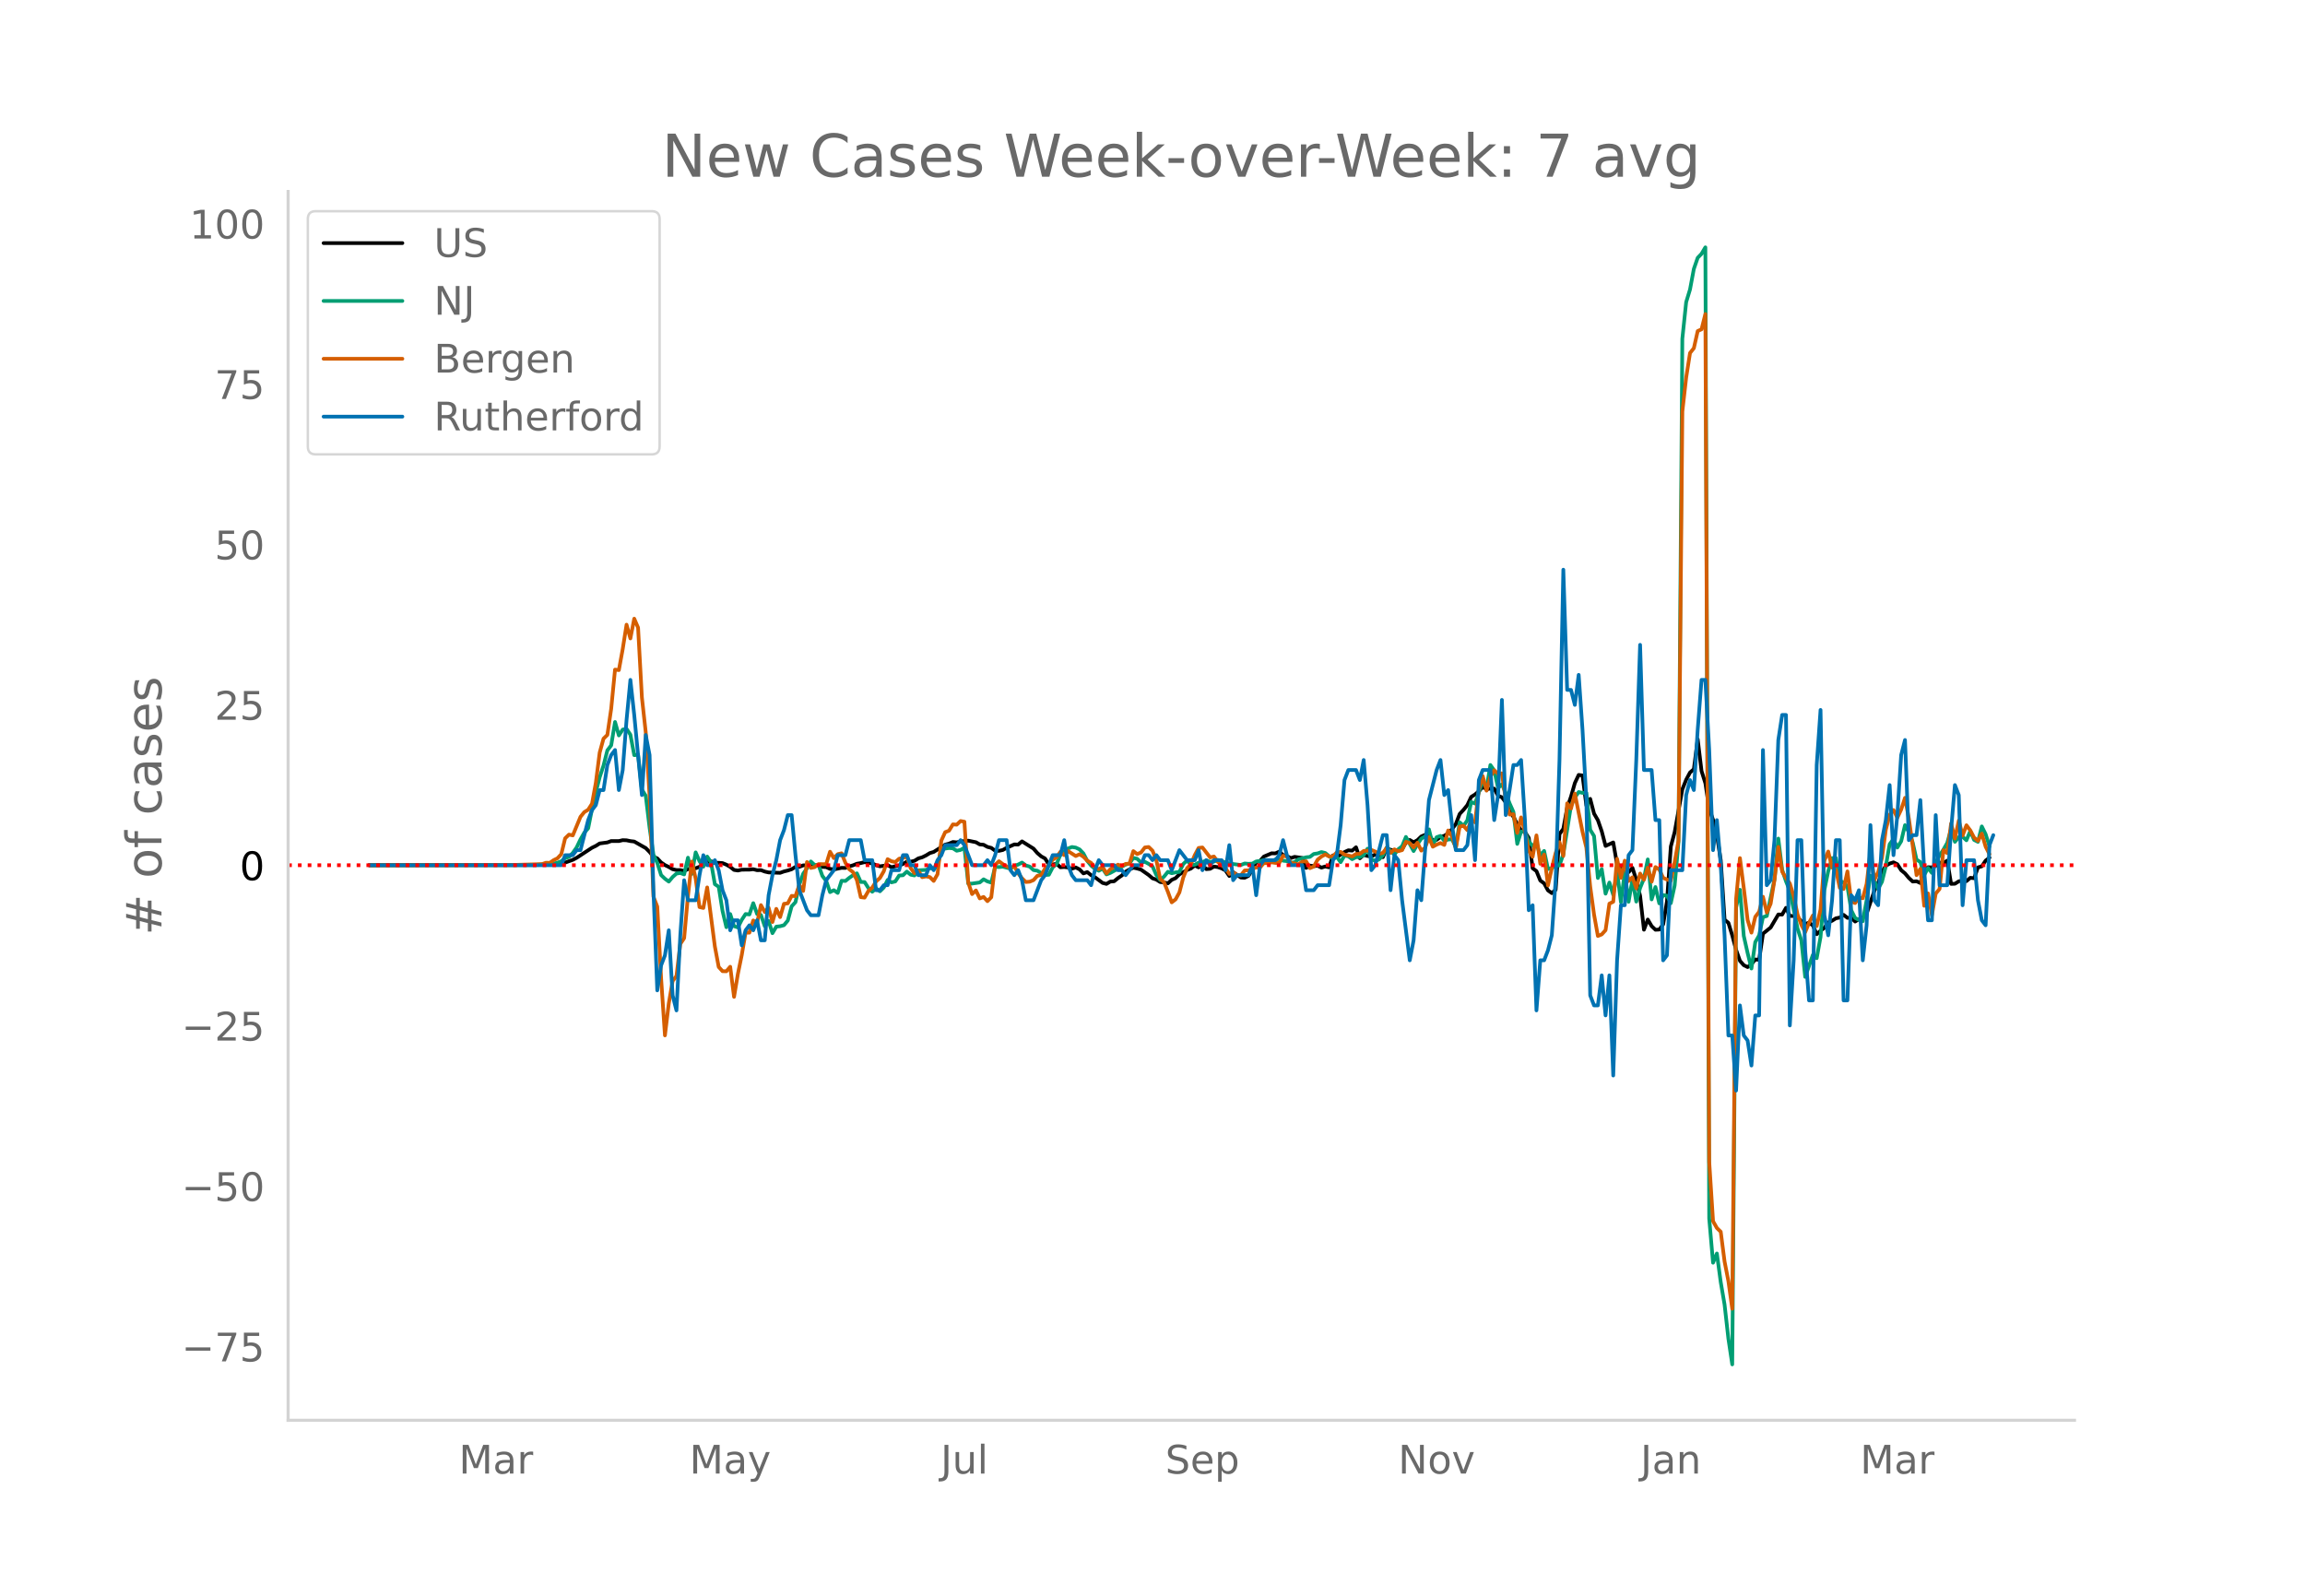 <svg height="864" viewBox="0 0 936 648" width="1248" xmlns="http://www.w3.org/2000/svg" xmlns:xlink="http://www.w3.org/1999/xlink"><defs><style>*{stroke-linecap:butt;stroke-linejoin:round}</style></defs><g id="figure_1"><path d="M0 648h936V0H0z" style="fill:#fff" id="patch_1"/><g id="axes_1"><path d="M117 576.72h725.4V77.76H117z" style="fill:none" id="patch_2"/><path clip-path="url(#p0d19b41bd9)" d="m149.973 351.329 67.036-.114 7.795-.24 1.56-.1 1.558-.226 1.56-.374 3.117-1.12 1.56-.823 6.235-4.087 1.56-.754 1.558-.987 3.118-.414 1.56-.571 3.117.015 1.56-.372 1.558.059 1.56.326 1.558.18 3.118 1.775 1.56.878 1.558 1.569 1.56 1.974 1.558.632 1.56 1.655 1.558 1.075 1.56.757 1.558.915 1.56.354 1.558-.007 1.56.379 1.558-.769 1.56-.28 1.558-.066 1.56-.595 1.558-.816 1.56-1.059 1.558-.364 1.56.66 1.558-.035 1.56.122 1.558.633 1.56.908 1.558 1.24 1.56.227 1.558-.336 3.118-.017 1.56-.174 1.558.402 1.56-.037 1.558.593 1.56.352 4.676.161 1.56-.557 1.558-.385 1.56-.513 1.558-.97 1.56-.009 1.558-.6 1.56-.032 3.117.137 1.559-.263 1.559.786 1.559.086 1.559.71 1.559.225 3.118-.647 1.559.047 1.559-.627 1.559-.45 1.559-.632 1.559-.264 1.559-.387 3.118.525 1.559.736 1.559.44 3.118-.465 1.559.837 1.559-.42 1.559-.287 1.559-.635 1.559-.915 1.559.007 1.559-.371 1.559-.97 1.559-.44 1.559-.764 1.559-.957 1.559-.464 4.677-2.964 1.559-.407 1.559-.667 1.559.15 1.559-.358 3.118-.331 3.118.638 1.559.893 1.559.137 1.559.866 1.559.398 1.559 1.14 1.559.063 1.559-.341 1.559-.883 3.118-1.39 1.559.068 1.559-1.3 4.677 2.94 1.559 1.807 1.559 1.343 1.559.85 1.559 2.435 1.559.011 1.559-.294 1.559 1.42 1.559-.11 1.559.208 1.559.494 1.559-.524 1.559.798 1.559 1.619 1.559-.526 1.559 1.247 1.559.84 3.118 2.322 1.559.396 1.559-.948 1.559-.126 1.559-1.29 1.559-1.064 1.559-1.544 1.559-.905 1.559-.71 1.559.33 1.559.458 3.118 2.185 1.559 1.34 1.559.52 1.559.994 1.559.139 1.559.392 1.559-1.42 1.559-.69 1.559-1.539 3.117-1.769 1.56-.6 1.558-1.237 1.56.771 1.558-1.011 1.56 1.722 1.558-.137 1.56-.908 1.558.22 1.56.514 1.558.84 1.56 2.264 1.558-1.56 3.118 2.176 1.56.09 1.558-.768 1.56-2.613 1.558-2.879 1.56-.572 1.558-1.768 3.118-1.328 1.56.038 1.558-.72 1.56 1.373 1.558.414 1.56.835 1.558-.497 3.118.442 1.56 4.043 1.558-.922 1.56.201 1.558-.15 1.56.76 1.558-.476 1.56.36 1.558-4.836 1.56.81 1.558-1.186 1.56-.992 1.558-.724 1.56.138 1.558-1.356 1.56 4.474 1.558-1.403 1.56.468 1.558.113 1.56-.694 1.558.312 1.56.751 1.558-3.608 1.56.604 1.558.278 1.56-.091 1.558-.378 1.56-2.802 1.558-.99 1.56.933 1.558-.861 1.56-1.504 1.558-.653 1.56.03 1.558 2.29 1.56-.3 1.558-1.156 1.56-.48 1.558-.97 1.56-1.718 1.558-2.085 1.56-4.093 1.558-1.672 1.56-1.933 1.558-3.324 1.56-.976 1.558-1.32 1.559-1.782 1.559.978 1.559-.29 1.559.036 1.559 2.885 1.559.614 1.559 2.09 1.559 3.549 1.559 2.29 1.559 2.962 1.559 2.602 1.559.638 1.559 2.383 1.559 12.304 1.559 1.178 1.559 3.823 1.559 1.147 1.559 2.843 1.559 1.124 1.559-1.378 1.559-22.625 1.559-2.098 1.559-8.543 1.559-4.559 1.559-5.483 1.559-3.319 1.559.229 1.559 12.181 1.559-2.685 1.559 5.985 1.559 2.678 1.559 4.494 1.559 5.958 3.118-1.421 1.559 8.905 3.118 3.59 1.559-.414 1.559-1.77 1.559 4.828 1.559 6.587 1.559 13.712 1.559-4.133 1.559 2.674 1.559 1.478 1.559-.084 1.559-2.097 1.559-9.341 1.559-22.29 1.559-5.85 3.118-17.372 1.559-3.913 1.559-2.92 1.559-1.336 1.559-12.149 1.559 12.909 1.559 4.937 1.559 10.415 1.559 4.451 1.559 6.083 1.559 10.316 1.559 24.173 1.559 1.266 1.559 5.115 1.559 5.838 1.559 4.461 1.559 1.776 1.559.769 1.559-1.199 1.559-1.899 1.559.148 1.559-10.607 3.118-2.514 3.118-5.292 1.559.037 1.559-2.73 1.559 3.288 1.559.033 1.559.478 1.559 1.648 1.559 1.135 1.559-.584 1.559 1.155 1.559 3.536 1.559-1.392 1.559-1.187 1.559-2.183 1.559-.69 1.559-.98 1.559-.308 1.558-1.09 1.56 1.208 1.558-.045 1.56 1.545 1.558-.964 1.56-.588 1.558-1.681 3.118-9.19 1.56-3.253 1.558-4.504 1.56-2.469 1.558-.907 1.56-.496 1.558.78 1.56 2.428 1.558 1.29 1.56 1.856 1.558 1.449 1.56-.108 1.558.716 1.56-5.062 1.558-1.37 1.56.09 1.558-.654 1.56-1.244 1.558.089 1.56-.94 1.558 9.438 1.56-.057 1.558-.981 1.56-.322 1.558.23 1.56-1.337 1.558.169 1.56-4.411 1.558-.429 1.56-2.32 1.558-1.194h0" style="fill:none;stroke:#000;stroke-linecap:round;stroke-width:1.5" id="line2d_1"/><path clip-path="url(#p0d19b41bd9)" d="m149.973 351.328 68.595-.105 4.677-.255 3.118-.637 1.56-.604 1.558-1.244 1.56-.507 1.558-1.635 1.56-2.238 1.558-3.264 1.56-2.728 1.558-1.748 1.56-7.811 1.558-6.907 1.56-6.05 1.558-4.732 1.56-6.152 1.558-2.054 1.56-9.487 1.558 5.469 1.56-2.38 1.558-.298 1.56 2.367 1.558 8.319 1.56-.155 1.558 14.123 1.56 2.54 1.558 12.99 1.56 10.88 1.558 3.356 1.56 4.97 1.558 1.475 1.56 1.161 1.558-1.852 1.56-1.396 1.558-.234 1.56.57 1.558-6.798 1.56 6.592 1.558-8.746 1.56 3.604 1.558 2.23 1.56-4.124 1.558 2.297 1.56 8.909 1.558 1.064 1.56 9.815 1.558 6.592 1.56-5.339 1.558 4.92 1.56.511 1.558-3.06 1.56-2.384 1.558.172 1.56-4.58 1.558 4.4 1.56.402 1.558 4.577 1.56-2.15 1.558 4.953 1.56-2.644 1.558-.176 1.56-.423 1.558-1.882 1.56-5.775 1.558-1.693 1.56-7.132 1.558-4.396 1.56-2.222 1.558-2.782 1.56 1.475 1.558-.03 1.559 4.439 1.559 2.003 1.559 4.572 1.559-.776 1.559 1.107 1.559-4.937 1.559.076 1.559-1.266 1.559-1.077 1.559-.758 1.559 3.516 1.559.02 1.559 2.456 1.559 1.48 1.559-1.362 1.559 1.186 1.559-1.543 1.559-3.071 1.559.984 1.559-.381 1.559-2.393 1.559-.121 1.559-1.476 1.559 1.258 1.559.31 1.559-2.091 3.118-.168 1.559-.679 1.559.117 1.559-.645 1.559-7.627 1.559.176 1.559-.226 1.559.13 1.559.98 1.559-.335 1.559-.93 1.559 14.592 1.559.004 3.118-.461 1.559-1.266 1.559.855 1.559.47 1.559-6.408 1.559.109 1.559-.16 3.118.814 1.559-1.065 1.559-.616 1.559-.8 1.559 1.173 1.559.453 1.559 1.425 1.559.247 1.559.947 1.559.809 1.559-.113 1.559-3 1.559-1.334 1.559-3.796 3.118-2.527 1.559-.612 1.559.239 1.559.737 1.559 1.651 1.559 3.018 1.559 1.902 1.559 1.329 1.559.762 1.559-.871 1.559 2.355 1.559-.6 6.236-3.377 1.559-.47 1.559-2.262 1.559.373 1.559 1.483 1.559-.251 1.559.842 1.559 1.023 1.559 3.511 1.559 2.054 1.559-1.43 1.559-1.952 1.559.59 1.559-.351 1.559-.197 1.558-3.198 1.56-1.458 1.558 1.806 1.56-.033 1.558-.885 1.56-.238 1.558-.65 1.56.57 1.558-.096 1.56-.654 4.676 1.446 4.677.595 1.56-.62 1.558.142 1.56-.08 1.558-.888 1.56-.168 1.558-.415 1.56.05 1.558.47 1.56-.712 1.558-.235 1.56.708 1.558.18 1.56.629 1.558-.201 1.56-1.161 3.117-.83 1.56-.167 1.558-1.182 1.56-.23 1.558-.55 1.56.386 1.558 1.328 1.56.901 1.558-.599 1.56 2.091 1.558-2.657 1.56.281 1.558 1.173 1.56-.825 1.558-.025 1.56-.78 1.558-2.636 1.56 4.237 1.558.754 1.56-.64 1.558-1.673 1.56-3.206 3.117 2.925 1.56-2.17 1.558-1.216 1.56-3.792 3.117 5.737 1.56-2.762 1.558-2.3 1.56-.826 1.558-2.917 1.56 6.374 1.558-3.185 1.56-.536 1.558 2.02 1.56-.558 1.558-.1 1.56 3.126 1.558-9.995 1.56 1.442 1.558-2.255 1.56-7.442 1.558.632 3.118-9.09 1.559 2.884 1.559-9.45 1.559 2.217 1.559 7.14 1.559-1.537 1.559 3.52 1.559 4.22 1.559 3.5 1.559 12.97 1.559-5.034h1.559l1.559 4.124 1.559 1.672 1.559-1.006 1.559 4.958 1.559-1.848 1.559 7.346 1.559-.343 1.559-1.002 1.559-.122 1.559-4.605 3.118-19.734 1.559-3.202 1.559-2.259 1.559.352 1.559-.029 1.559 15.007 1.559 2.54 1.559 17.043 1.559-3.612 1.559 9.974 1.559-4.518 1.559 4.995 1.559-9.466 1.559 12.425 1.559-12.14 1.559 11.993 1.559-8.997 1.559 8.926L666 360.61l1.559-3.847 1.559-7.782 1.559 16.243 1.559-5.028 1.559 6.633 1.559-3.356 1.559.239 1.559 3.03 1.559-7.142 1.559-17.621 1.559-204.401 1.559-14.89 1.559-5.133 1.559-8.344 1.559-4.522 1.559-1.626 1.559-2.623 1.559 394.356 1.559 17.957 1.559-3.738 1.559 11.608 1.559 9.12 1.559 13.879 1.559 10.418 1.559-185.526 1.559-7.204 1.559 18.712 1.559 6.944 1.559 6.323 1.559-10.732 1.559-2.707 1.559-7.434 1.559-.453 3.118-14.885 1.559-16.558 1.559 12.669 1.559 4.693 1.559 3.847 3.118 15.275 1.559 4.84 1.559 14.852 3.118-8.96 1.559 1.367 1.559-8.604 1.559-19.1 1.559-7.645 1.559-5.288 1.559-.046 1.559 9.253 1.558.679 1.56 1.554 1.558 9.723 1.56 3.13 1.558.796 1.56.529 1.558-8.495 1.56-9.953 1.558 2.225 1.56 3.06 1.558-2.846 1.56-6.324 1.558-8.951 1.56-2.079 1.558 3.441 1.56-2.54 1.558-6.554 1.56 2.854 1.558 4.166 1.56 6.998 1.558.96 1.56 5.334 1.558-2.958 1.56 2.05 1.558-4.204 1.56-2.888 1.558-2.338 1.56-2.766 1.558-5.657 1.56 5.221 1.558-1.898 1.56-.155 1.558 1.433 1.56-3.759 1.558 3.612 1.56.78 1.558-6.265 1.56 3.155 1.558 4.97h0" style="fill:none;stroke:#009e73;stroke-linecap:round;stroke-width:1.5" id="line2d_2"/><path clip-path="url(#p0d19b41bd9)" d="m149.973 351.328 57.683-.08 12.471-.36 1.56-.558 1.558.04 1.56-1.078 1.558-.759 1.56-1.677 1.558-6.428 1.56-1.518 1.558.32 3.118-7.547 1.56-1.916 1.558-.959 1.56-2.435 1.558-8.505 1.56-12.258 1.558-5.67 1.56-1.518 1.558-10.62 1.56-15.892 1.558.2 1.56-8.545 1.558-9.903 1.56 5.59 1.558-8.025 1.56 3.633 1.558 28.39 1.56 14.134 1.558 25.954 1.56 40.767 1.558 4.033 1.56 29.108 1.558 23.199 1.56-12.977 1.558-9.104 1.56-2.036 1.558-13.017 1.56-2.356 1.558-17.21 1.56-13.894 1.558 6.907 1.56 11.58 1.558.36 1.56-8.346 3.117 23.957 1.56 8.345 1.558 1.717 1.56.04 1.558-1.837 1.56 12.219 1.558-9.304 1.56-7.626 1.558-9.144h1.56l1.558-4.951 1.56 1.038 1.558-7.267 1.56 2.795 1.558-1.757 1.56 5.83 1.558-5.35 1.56 3.353 1.558-5.39 1.56-.2 1.558-3.034 1.56.12 1.558-4.592 1.56 2.475 1.558-11.739 1.56 2.396 1.558-.32 1.559-1.237 3.118.04 1.559-5.071 1.559 2.595 1.559-1.597 1.559-.36 1.559 3.834 1.559 2.635 1.559 1.198 1.559 3.234 1.559 6.908 1.559.2 1.559-2.716 1.559-1.357 1.559-2.516 1.559-1.397 1.559-2.715 1.559-4.912 1.559.839 1.559.32 1.559-1.358 1.559-.32 1.559-.559 1.559 4.712 1.559 2.036 1.559-.998 1.559 2.635 1.559-.319 1.559.28 1.559 1.557 1.559-2.715 1.559-13.696 1.559-3.394 1.559-.599 1.559-2.555 1.559.12 1.559-1.478 1.559.28 1.559 24.676 1.559 4.711 1.559-1.477 1.559 3.234 1.559-.599 1.559 1.717 1.559-1.597 1.559-13.137 1.559-1.477 1.559 1.158 1.559.918 1.559.759 1.559-.879 1.559 2.955 1.559 1.997 1.559 1.517 1.559-.12 1.559-.639 1.559-1.757 1.559-.28 1.559-2.634 1.559-1.518 1.559-2.116 1.559-.958 1.559-2.236 1.559 1.357 1.559-1.637 3.118 1.997 1.559-.719 1.559.998 1.559 1.597 1.559.919 1.559 1.876 1.559.64 1.559-.88 1.559 2.636 1.559-1.717 3.118-1.837 1.559.56 1.559-.879 1.559-.08 1.559-5.11 1.559 1.197 1.559-.639 1.559-2.036 1.559-.2 1.559 1.518 1.559 3.913 1.559 7.586 1.559 1.318 1.559 3.873 1.559 4.272 1.559-1.198 1.559-2.835 1.558-6.029 1.56-3.833 1.558-1.597 1.56-3.674 1.558-2.914 1.56-.2 3.117 4.033 1.56-.36 1.558 2.196 3.118 2.516 1.56 2.356 1.558-.64 1.56 1.039 1.558.2 1.56-1.997 1.558-.08 3.118-1.158 1.56.04 1.558-1.836 1.56.08 1.558-.36 1.56.24 1.558.04 1.56-2.955 1.558.32 1.56 2.555 1.558.24 1.56.399 1.558-1.118 1.56-.16 1.558 2.795 1.56-.639 1.558-2.795 1.56-1.278 1.558-.838 1.56.838 1.558-.12 1.56-1.557 1.558-.2 1.56 1.079 3.117.758 1.56-.998 1.558-.04 1.56-1.198 1.558-.12 1.56-.279 1.558.639 1.56.918 1.558-.359 1.56-2.036 1.558 2.036 1.56-1.437 1.558.758 1.56-.439 1.558-3.394 1.56.52 1.558 1.796 1.56-1.957 1.558 3.235 1.56-1.158 1.558-4.313 1.56 3.873 1.558-.838 1.56-.639 1.558.759 1.56-5.87 1.558 2.516 1.56 4.671 1.558-8.744 1.56-.36 1.558 1.797 1.56-3.913 1.558.72 1.56-13.377 1.558-5.39 1.559 5.91 1.559-5.67 1.559-2.596 1.559 1.437 1.559-.2 1.559 10.741 1.559 5.99 1.559-.12 1.559 7.586 1.559-6.308 1.559 5.79 1.559 7.825 1.559 2.396 1.559-8.704 1.559 11.54 1.559-3.754 1.559 12.537 1.559-6.987 1.559-6.19 1.559-4.391 1.559 5.59 1.559-21.362 1.559 2.116 1.559-6.07 3.118 15.533 1.559 6.389 1.559 15.812 1.559 11.38 1.559 8.704 1.559-.64 1.559-1.716 1.559-10.78 1.559-.76 1.559-17.448 1.559 7.746 1.559-6.988 1.559 8.266 1.559-1.518 1.559 4.472 1.559-5.989 1.559 2.516 1.559-4.912 1.559 5.71 1.559-5.95 1.559.999 1.559 3.394 1.559.679 1.559.479 1.559-7.587 1.559-8.704 1.559-174.25 1.559-13.815 1.559-9.942 1.559-1.956 1.559-6.948 1.559-.719 1.559-6.189 1.559 344.266 1.559 24.117 1.559 2.755 1.559 1.518 1.559 12.098 1.559 7.986 1.559 11.18 1.559-166.344 1.559-16.65 1.559 12.099 1.559 13.016 1.559 5.151 1.559-6.428 1.559-2.037 1.559-6.109 1.559 6.389 1.559-3.554 1.559-9.663 1.559-13.416 1.559 10.062 1.559 2.596 1.559 2.196 1.559 5.15 1.559 7.387 1.559 4.273 1.559 2.955 1.559-3.794 1.559-2.994 1.559 4.312 1.559-6.748 1.559-19.885 1.559-3.633 1.559 6.508 1.559.839 1.559 7.347 1.558.519 1.56-7.147 1.558 12.178 1.56.679 1.558-2.157 1.56.2 1.558-5.79 1.56-13.096 1.558 11.46 1.56-3.195 1.558-5.75 1.56-11.5 1.558-6.028 1.56-1.917 1.558 3.114 1.56-3.314 1.558-4.751 1.56 8.465 1.558 10.98 1.56 11.939 1.558-2.556 1.56 15.014 1.558-5.031 1.56 8.784 1.558-8.744 1.56-1.837 1.558-15.812 1.56 1.278 1.558-12.059 1.56 6.11 1.558-7.308 1.56 6.07 1.558-4.153 1.56 2.076 1.558 2.955 1.56 1.318 1.558-2.955 1.56 5.31 1.558 3.075h0" style="fill:none;stroke:#d55e00;stroke-linecap:round;stroke-width:1.5" id="line2d_3"/><path clip-path="url(#p0d19b41bd9)" d="M149.973 351.328h77.95l1.558-4.067h3.118l1.56-2.034h1.558l3.118-12.202 1.56-4.067 1.558-2.034 1.56-6.1h1.558l1.56-10.169 1.558-4.067 1.56-2.034 1.558 16.27 1.56-8.135 1.558-20.336 1.56-16.27 1.558 14.236 3.118 32.538 1.56-24.404 1.558 8.135 1.56 54.908 1.558 40.673 1.56-10.168 1.558-4.067 1.56-10.169 1.558 26.438 1.56 6.1 1.558-30.504 1.56-22.37 1.558 8.135h3.118l1.56-10.169 1.558-8.134 1.56 4.067h1.558l1.56-2.034 1.558 4.068 1.56 8.134 1.558 4.068 1.56 12.201 1.558-4.067h1.56l1.558 10.168 1.56-6.1 1.558-2.034 1.56 2.033 1.558-4.067 1.56 8.135h1.558l1.56-18.303 1.558-8.135 1.56-6.1 1.558-8.135 1.56-4.067 1.558-6.101h1.56l1.558 16.269 1.56 14.235 3.117 8.135 1.56 2.033h3.117l1.559-8.134 1.559-6.101 3.118-4.067 1.559-6.101h3.118l1.559-6.101h4.677l1.559 8.134h3.118l1.559 12.202h1.559l1.559-2.033h1.559l1.559-6.101h3.118l1.559-6.101h1.559l1.559 4.067h1.559l1.559 4.067h3.118l1.559-4.067 1.559 2.034 1.559-4.068 1.559-2.033 1.559-4.067h4.677l1.559-2.034 1.559 2.034 3.118 8.134h4.677l1.559-2.034 1.559 2.034 1.559-4.067 1.559-6.101h3.118l1.559 12.202 1.559 2.033 1.559-2.033 1.559 4.067 1.559 8.135h3.118l3.118-8.135 1.559-2.034 3.118-8.134h3.118l1.559-6.101 1.559 10.168 1.559 4.067 1.559 2.034h4.677l1.559 2.034 1.559-6.101 1.559-4.068 1.559 2.034h4.677l1.559 2.034h1.559l1.559 2.033 3.118-4.067h3.118l1.559-4.067h1.559l1.559 2.033 1.559-2.033 1.559 2.033h3.118l1.559 4.068 3.118-8.135 3.117 4.067h3.118l1.56-4.067 1.558 8.135 1.56-4.068 1.558 2.034 1.56-2.034h3.117l1.56 4.068 1.558-10.168 1.56 14.235 1.558-2.034h4.677l1.56-4.067 1.558 12.202 1.56-12.202 1.558-2.034h4.677l1.56-2.033 1.558-6.101 1.56 6.1 1.558 4.068h4.677l1.56 10.168h3.117l1.56-2.033h4.676l1.56-10.169 1.558-2.033 1.56-12.202 1.558-18.303 1.56-4.067h3.117l1.56 4.067 1.558-8.134 1.56 18.302 1.558 26.438 1.56-2.034 3.117-12.202h1.56l1.558 22.37 1.56-14.235 1.558 2.033 1.56 16.27 3.117 24.403 1.56-8.134 1.558-20.337 1.56 4.068 3.117-40.673 3.118-12.202 1.56-4.067 1.558 14.235 1.56-2.034 1.558 14.236 1.56 10.168h3.117l1.56-2.033 1.558-12.202 1.56 18.302 1.558-32.538 1.559-4.067h3.118l1.559 20.336 1.559-10.168 1.559-38.639 1.559 46.774 3.118-20.337h1.559l1.559-2.033 1.559 24.403 1.559 36.606 1.559-2.034 1.559 42.707 1.559-20.337h1.559l1.559-4.067 1.559-6.101 1.559-22.37 1.559-48.807 1.559-77.279 1.559 48.808h1.559l1.559 6.1 1.559-12.201 1.559 22.37 1.559 28.47 1.559 79.313 1.559 4.067h1.559l1.559-12.202 1.559 16.27 1.559-16.27 1.559 40.673 1.559-46.774 1.559-22.37h1.559l1.559-20.336 1.559-2.034 1.559-36.605L666 261.848l1.559 50.84h3.118l1.559 20.337h1.559l1.559 56.942 1.559-2.033 1.559-34.572h4.677l1.559-30.505 1.559-6.1 1.559 4.066 1.559-24.403 1.559-20.337h1.559l1.559 28.471 1.559 40.673 1.559-12.202 1.559 18.303 1.559 28.471 1.559 40.673h1.559l1.559 22.37 1.559-34.572 1.559 12.202 1.559 2.033 1.559 10.169 1.559-20.337h1.559l1.559-107.783 1.559 54.909 1.559-2.034 1.559-16.27 1.559-40.672 1.559-10.168h1.559l1.559 126.086 1.559-26.438 1.559-48.807h1.559l1.559 44.74 1.559 20.336h1.559l1.559-95.58 1.559-22.37 1.559 83.378 1.559 8.135 1.559-14.235 1.559-24.404h1.559l1.558 65.076h1.56l1.558-42.706 1.56 2.034 1.558-4.068 1.56 28.471 1.558-14.235 1.56-40.673 1.558 30.505 1.56 2.033 1.558-26.437 1.56-8.135 1.558-14.235 1.56 28.47 1.558-16.268 1.56-24.404 1.558-6.1 1.56 40.672 1.558-2.034h1.56l1.558-14.235 1.56 28.47 1.558 20.337h1.56l1.558-42.706 1.56 28.47h3.117l1.56-22.37 1.558-18.302 1.56 4.067 1.558 44.74 1.56-18.303h3.117l1.56 16.27 1.558 8.134 1.56 2.034 1.558-32.538 1.56-4.068h0" style="fill:none;stroke:#0072b2;stroke-linecap:round;stroke-width:1.5" id="line2d_4"/><path clip-path="url(#p0d19b41bd9)" d="M117 351.328h725.4" style="fill:none;stroke:red;stroke-dasharray:1.5,2.475;stroke-dashoffset:0;stroke-width:1.5" id="line2d_5"/><path d="M117 576.72V77.76" style="fill:none;stroke:#d3d3d3;stroke-linecap:square;stroke-linejoin:miter;stroke-width:1.25" id="patch_3"/><path d="M117 576.72h725.4" style="fill:none;stroke:#d3d3d3;stroke-linecap:square;stroke-linejoin:miter;stroke-width:1.25" id="patch_4"/><g id="matplotlib.axis_1"><g id="xtick_1"><g style="fill:#696969" transform="matrix(.16 0 0 -.16 186.326 598.378)" id="text_1"><defs><path d="M9.813 72.906h14.703l18.593-49.61 18.703 49.61h14.704V0H66.89v64.016l-18.797-50h-9.907l-18.796 50V0H9.813z" id="DejaVuSans-77"/><path d="M34.281 27.484q-10.89 0-15.093-2.484-4.204-2.484-4.204-8.5 0-4.781 3.157-7.594 3.156-2.797 8.562-2.797 7.485 0 12 5.297 4.516 5.297 4.516 14.078v2zm17.922 3.72V0H43.22v8.297Q40.14 3.328 35.547.953q-4.594-2.375-11.234-2.375-8.391 0-13.36 4.719Q6 8.016 6 15.922q0 9.219 6.172 13.906 6.187 4.688 18.437 4.688h12.61v.89q0 6.203-4.078 9.594-4.078 3.39-11.453 3.39-4.688 0-9.141-1.124-4.438-1.125-8.531-3.375v8.312q4.921 1.906 9.562 2.844 4.64.953 9.031.953 11.875 0 17.735-6.156 5.86-6.14 5.86-18.64z" id="DejaVuSans-97"/><path d="M41.11 46.297q-1.516.875-3.297 1.281Q36.03 48 33.89 48q-7.625 0-11.703-4.953-4.079-4.953-4.079-14.234V0H9.08v54.688h9.03v-8.5q2.844 4.984 7.375 7.39Q30.031 56 36.531 56q.922 0 2.047-.125 1.125-.11 2.484-.36z" id="DejaVuSans-114"/></defs><use xlink:href="#DejaVuSans-77"/><use x="86.279" xlink:href="#DejaVuSans-97"/><use x="147.559" xlink:href="#DejaVuSans-114"/></g></g><g id="xtick_2"><g style="fill:#696969" transform="matrix(.16 0 0 -.16 279.978 598.378)" id="text_2"><defs><path d="M32.172-5.078q-3.797-9.766-7.422-12.735-3.61-2.984-9.656-2.984H7.906v7.516h5.282q3.703 0 5.75 1.765Q21-9.766 23.483-3.219l1.61 4.094-22.11 53.813H12.5l17.094-42.766 17.093 42.766h9.516z" id="DejaVuSans-121"/></defs><use xlink:href="#DejaVuSans-77"/><use x="86.279" xlink:href="#DejaVuSans-97"/><use x="147.559" xlink:href="#DejaVuSans-121"/></g></g><g id="xtick_3"><g style="fill:#696969" transform="matrix(.16 0 0 -.16 381.964 598.378)" id="text_3"><defs><path d="M9.813 72.906h9.859V5.078q0-13.187-5-19.14-5-5.954-16.094-5.954h-3.75v8.297h3.078q6.531 0 9.219 3.672Q9.813-4.39 9.813 5.078z" id="DejaVuSans-74"/><path d="M8.5 21.578v33.11h8.984V21.922q0-7.766 3.016-11.656 3.031-3.875 9.094-3.875 7.265 0 11.484 4.64 4.234 4.64 4.234 12.656v31h8.985V0h-8.984v8.406Q42.047 3.422 37.718 1q-4.313-2.422-10.032-2.422-9.421 0-14.312 5.86Q8.5 10.296 8.5 21.578zM31.11 56z" id="DejaVuSans-117"/><path d="M9.422 75.984h8.984V0H9.422z" id="DejaVuSans-108"/></defs><use xlink:href="#DejaVuSans-74"/><use x="29.492" xlink:href="#DejaVuSans-117"/><use x="92.871" xlink:href="#DejaVuSans-108"/></g></g><g id="xtick_4"><g style="fill:#696969" transform="matrix(.16 0 0 -.16 473.194 598.378)" id="text_4"><defs><path d="M53.516 70.516V60.89q-5.61 2.687-10.594 4-4.984 1.328-9.625 1.328-8.047 0-12.422-3.125t-4.375-8.89q0-4.845 2.906-7.313 2.907-2.453 11.016-3.97l5.953-1.218q11.031-2.11 16.281-7.406 5.25-5.297 5.25-14.172 0-10.61-7.11-16.078-7.093-5.469-20.812-5.469-5.172 0-11.015 1.172Q13.14.922 6.89 3.219v10.156q6-3.36 11.765-5.078 5.766-1.703 11.328-1.703 8.438 0 13.032 3.312 4.593 3.328 4.593 9.485 0 5.359-3.297 8.39-3.296 3.032-10.812 4.547L27.484 33.5q-11.03 2.188-15.968 6.875-4.922 4.688-4.922 13.047 0 9.672 6.812 15.234 6.813 5.563 18.766 5.563 5.14 0 10.453-.938 5.328-.922 10.89-2.765z" id="DejaVuSans-83"/><path d="M56.203 29.594v-4.39H14.891q.593-9.282 5.593-14.142 5-4.859 13.938-4.859 5.172 0 10.031 1.266 4.86 1.265 9.656 3.812v-8.5Q49.266.734 44.187-.344 39.11-1.422 33.892-1.422q-13.094 0-20.735 7.61-7.64 7.625-7.64 20.625 0 13.421 7.25 21.296Q20.016 56 32.328 56q11.031 0 17.453-7.11 6.422-7.093 6.422-19.296zm-8.984 2.64q-.094 7.36-4.125 11.75-4.032 4.407-10.672 4.407-7.516 0-12.031-4.25-4.516-4.25-5.203-11.97z" id="DejaVuSans-101"/><path d="M18.11 8.203v-29H9.077v75.484h9.031v-8.296q2.844 4.875 7.157 7.234Q29.594 56 35.594 56q9.968 0 16.187-7.906 6.235-7.907 6.235-20.797T51.78 6.484q-6.218-7.906-16.187-7.906-6 0-10.328 2.375-4.313 2.375-7.157 7.25zm30.578 19.094q0 9.906-4.079 15.547-4.078 5.64-11.203 5.64-7.14 0-11.218-5.64-4.079-5.64-4.079-15.547 0-9.906 4.078-15.547 4.079-5.64 11.22-5.64 7.124 0 11.202 5.64t4.078 15.547z" id="DejaVuSans-112"/></defs><use xlink:href="#DejaVuSans-83"/><use x="63.477" xlink:href="#DejaVuSans-101"/><use x="125" xlink:href="#DejaVuSans-112"/></g></g><g id="xtick_5"><g style="fill:#696969" transform="matrix(.16 0 0 -.16 567.758 598.378)" id="text_5"><defs><path d="M9.813 72.906h13.28l32.329-60.984v60.984h9.562V0h-13.28L19.39 60.984V0H9.813z" id="DejaVuSans-78"/><path d="M30.61 48.39q-7.22 0-11.422-5.64-4.204-5.64-4.204-15.453 0-9.813 4.172-15.453 4.188-5.64 11.453-5.64 7.188 0 11.375 5.655 4.203 5.672 4.203 15.438 0 9.719-4.203 15.406-4.187 5.688-11.375 5.688zm0 7.61q11.718 0 18.406-7.625 6.703-7.61 6.703-21.078 0-13.422-6.703-21.078-6.688-7.64-18.407-7.64-11.765 0-18.437 7.64-6.656 7.656-6.656 21.078 0 13.469 6.656 21.078Q18.844 56 30.609 56z" id="DejaVuSans-111"/><path d="M2.984 54.688H12.5L29.594 8.797l17.093 45.89h9.516L35.687 0H23.485z" id="DejaVuSans-118"/></defs><use xlink:href="#DejaVuSans-78"/><use x="74.805" xlink:href="#DejaVuSans-111"/><use x="135.986" xlink:href="#DejaVuSans-118"/></g></g><g id="xtick_6"><g style="fill:#696969" transform="matrix(.16 0 0 -.16 666.14 598.378)" id="text_6"><defs><path d="M54.89 33.016V0h-8.984v32.719q0 7.765-3.031 11.61-3.031 3.858-9.078 3.858-7.281 0-11.484-4.64-4.204-4.625-4.204-12.64V0H9.08v54.688h9.03v-8.5q3.235 4.937 7.594 7.374Q30.078 56 35.797 56q9.422 0 14.25-5.828 4.844-5.828 4.844-17.156z" id="DejaVuSans-110"/></defs><use xlink:href="#DejaVuSans-74"/><use x="29.492" xlink:href="#DejaVuSans-97"/><use x="90.771" xlink:href="#DejaVuSans-110"/></g></g><g id="xtick_7"><g style="fill:#696969" transform="matrix(.16 0 0 -.16 755.359 598.378)" id="text_7"><use xlink:href="#DejaVuSans-77"/><use x="86.279" xlink:href="#DejaVuSans-97"/><use x="147.559" xlink:href="#DejaVuSans-114"/></g></g></g><g id="matplotlib.axis_2"><g id="ytick_1"><g style="fill:#696969" transform="matrix(.16 0 0 -.16 73.733 552.82)" id="text_8"><defs><path d="M10.594 35.5h62.593v-8.297H10.594z" id="DejaVuSans-8722"/><path d="M8.203 72.906h46.875v-4.203L28.61 0H18.312L43.22 64.594H8.203z" id="DejaVuSans-55"/><path d="M10.797 72.906h38.719v-8.312H19.828v-17.86q2.14.735 4.281 1.094 2.157.36 4.313.36 12.203 0 19.328-6.688 7.14-6.688 7.14-18.11 0-11.765-7.328-18.296-7.328-6.516-20.656-6.516-4.593 0-9.36.781-4.75.782-9.827 2.344v9.922q4.39-2.39 9.078-3.563 4.687-1.171 9.906-1.171 8.453 0 13.375 4.437 4.938 4.438 4.938 12.063 0 7.609-4.938 12.047-4.922 4.453-13.375 4.453-3.953 0-7.89-.875-3.922-.875-8.016-2.735z" id="DejaVuSans-53"/></defs><use xlink:href="#DejaVuSans-8722"/><use x="83.789" xlink:href="#DejaVuSans-55"/><use x="147.412" xlink:href="#DejaVuSans-53"/></g></g><g id="ytick_2"><g style="fill:#696969" transform="matrix(.16 0 0 -.16 73.733 487.683)" id="text_9"><defs><path d="M31.781 66.406q-7.61 0-11.453-7.5Q16.5 51.422 16.5 36.375q0-14.984 3.828-22.484 3.844-7.5 11.453-7.5 7.672 0 11.5 7.5 3.844 7.5 3.844 22.484 0 15.047-3.844 22.531-3.828 7.5-11.5 7.5zm0 7.813q12.266 0 18.735-9.703 6.468-9.688 6.468-28.141 0-18.406-6.468-28.11-6.47-9.687-18.735-9.687-12.25 0-18.718 9.688-6.47 9.703-6.47 28.109 0 18.453 6.47 28.14Q19.53 74.22 31.78 74.22z" id="DejaVuSans-48"/></defs><use xlink:href="#DejaVuSans-8722"/><use x="83.789" xlink:href="#DejaVuSans-53"/><use x="147.412" xlink:href="#DejaVuSans-48"/></g></g><g id="ytick_3"><g style="fill:#696969" transform="matrix(.16 0 0 -.16 73.733 422.545)" id="text_10"><defs><path d="M19.188 8.297h34.421V0H7.33v8.297q5.609 5.812 15.296 15.594 9.703 9.797 12.188 12.64 4.734 5.313 6.609 9 1.89 3.688 1.89 7.25 0 5.813-4.078 9.469-4.078 3.672-10.625 3.672-4.64 0-9.797-1.61-5.14-1.609-11-4.89v9.969Q13.767 71.78 18.938 73q5.188 1.219 9.485 1.219 11.328 0 18.062-5.672 6.735-5.656 6.735-15.125 0-4.5-1.688-8.531-1.672-4.016-6.125-9.485-1.218-1.422-7.765-8.187-6.532-6.766-18.453-18.922z" id="DejaVuSans-50"/></defs><use xlink:href="#DejaVuSans-8722"/><use x="83.789" xlink:href="#DejaVuSans-50"/><use x="147.412" xlink:href="#DejaVuSans-53"/></g></g><g id="ytick_4"><use xlink:href="#DejaVuSans-48" transform="matrix(.16 0 0 -.16 97.32 357.407)" id="text_11"/></g><g id="ytick_5"><g style="fill:#696969" transform="matrix(.16 0 0 -.16 87.14 292.269)" id="text_12"><use xlink:href="#DejaVuSans-50"/><use x="63.623" xlink:href="#DejaVuSans-53"/></g></g><g id="ytick_6"><g style="fill:#696969" transform="matrix(.16 0 0 -.16 87.14 227.13)" id="text_13"><use xlink:href="#DejaVuSans-53"/><use x="63.623" xlink:href="#DejaVuSans-48"/></g></g><g id="ytick_7"><g style="fill:#696969" transform="matrix(.16 0 0 -.16 87.14 161.993)" id="text_14"><use xlink:href="#DejaVuSans-55"/><use x="63.623" xlink:href="#DejaVuSans-53"/></g></g><g id="ytick_8"><g style="fill:#696969" transform="matrix(.16 0 0 -.16 76.96 96.855)" id="text_15"><defs><path d="M12.406 8.297h16.11v55.625l-17.532-3.516v8.985l17.438 3.515h9.86V8.296H54.39V0H12.406z" id="DejaVuSans-49"/></defs><use xlink:href="#DejaVuSans-49"/><use x="63.623" xlink:href="#DejaVuSans-48"/><use x="127.246" xlink:href="#DejaVuSans-48"/></g></g><g style="fill:#696969" transform="matrix(0 -.2 -.2 0 65.573 379.813)" id="text_16"><defs><path d="M51.125 44H36.922l-4.11-16.313h14.313zm-7.328 27.781-5.078-20.265h14.265L58.11 71.78h7.813L60.89 51.516h15.234V44h-17.14l-4-16.313h15.53V20.22H53.079L48 0h-7.813l5.032 20.219H30.906L25.875 0h-7.86l5.079 20.219H7.719v7.468h17.187L29 44H13.281v7.516h17.625l4.985 20.265z" id="DejaVuSans-35"/><path d="M37.11 75.984V68.5h-8.594q-4.828 0-6.72-1.953-1.874-1.953-1.874-7.031v-4.828h14.797v-6.985H19.922V0H10.89v47.703H2.297v6.984h8.594V58.5q0 9.125 4.25 13.297 4.25 4.187 13.468 4.187z" id="DejaVuSans-102"/><path d="M48.781 52.594v-8.407q-3.812 2.11-7.64 3.157-3.828 1.047-7.735 1.047-8.75 0-13.593-5.547-4.829-5.532-4.829-15.547 0-10.016 4.829-15.563 4.843-5.53 13.593-5.53 3.907 0 7.735 1.046 3.828 1.047 7.64 3.156V2.094Q45.016.344 40.984-.531q-4.015-.89-8.562-.89-12.36 0-19.64 7.765-7.266 7.765-7.266 20.953 0 13.375 7.343 21.031Q20.22 56 33.016 56q4.14 0 8.093-.86 3.953-.843 7.672-2.546z" id="DejaVuSans-99"/><path d="M44.281 53.078v-8.5q-3.797 1.953-7.906 2.922-4.094.984-8.5.984-6.688 0-10.031-2.047-3.344-2.046-3.344-6.156 0-3.125 2.39-4.906 2.391-1.781 9.626-3.39l3.078-.688q9.562-2.047 13.593-5.781 4.032-3.735 4.032-10.422 0-7.625-6.032-12.078-6.03-4.438-16.578-4.438-4.39 0-9.156.86Q10.688.296 5.422 2v9.281q4.984-2.594 9.812-3.89 4.829-1.282 9.579-1.282 6.343 0 9.75 2.172 3.421 2.172 3.421 6.125 0 3.656-2.468 5.61-2.453 1.953-10.813 3.765l-3.125.735q-8.344 1.75-12.062 5.39-3.704 3.64-3.704 9.985 0 7.718 5.47 11.906Q16.75 56 26.811 56q4.97 0 9.36-.734 4.406-.72 8.11-2.188z" id="DejaVuSans-115"/></defs><use xlink:href="#DejaVuSans-35"/><use x="83.789" xlink:href="#DejaVuSans-32"/><use x="115.576" xlink:href="#DejaVuSans-111"/><use x="176.758" xlink:href="#DejaVuSans-102"/><use x="211.963" xlink:href="#DejaVuSans-32"/><use x="243.75" xlink:href="#DejaVuSans-99"/><use x="298.73" xlink:href="#DejaVuSans-97"/><use x="360.01" xlink:href="#DejaVuSans-115"/><use x="412.109" xlink:href="#DejaVuSans-101"/><use x="473.633" xlink:href="#DejaVuSans-115"/></g></g><g style="fill:#696969" transform="matrix(.24 0 0 -.24 268.746 71.76)" id="text_17"><defs><path d="M4.203 54.688h8.985l11.234-42.672 11.172 42.672h10.593l11.235-42.672 11.187 42.672h8.985L63.28 0H52.688L40.922 44.828 29.109 0H18.5z" id="DejaVuSans-119"/><path d="M64.406 67.281v-10.39q-4.984 4.64-10.625 6.922-5.64 2.296-11.984 2.296-12.5 0-19.14-7.64-6.641-7.64-6.641-22.094 0-14.406 6.64-22.047 6.64-7.64 19.14-7.64 6.345 0 11.985 2.296 5.64 2.297 10.625 6.938V5.609Q59.234 2.094 53.437.33q-5.78-1.75-12.218-1.75-16.563 0-26.094 10.124-9.516 10.14-9.516 27.672 0 17.578 9.516 27.703 9.531 10.14 26.094 10.14 6.531 0 12.312-1.734 5.797-1.734 10.875-5.203z" id="DejaVuSans-67"/><path d="M3.328 72.906h9.953L28.61 11.281l15.282 61.625h11.093l15.328-61.625 15.282 61.625h10.015L77.297 0H64.89L49.516 63.281 33.984 0H21.578z" id="DejaVuSans-87"/><path d="M9.078 75.984h9.031V31.11l26.813 23.578H56.39l-29-25.578L57.625 0H45.906L18.11 26.703V0H9.08z" id="DejaVuSans-107"/><path d="M4.89 31.39h26.313v-8H4.891z" id="DejaVuSans-45"/><path d="M11.719 12.406h10.297V0H11.719zm0 39.297h10.297v-12.39H11.719z" id="DejaVuSans-58"/><path d="M45.406 27.984q0 9.766-4.031 15.125-4.016 5.375-11.297 5.375-7.219 0-11.25-5.375-4.031-5.359-4.031-15.125 0-9.718 4.031-15.093t11.25-5.375q7.281 0 11.297 5.375 4.031 5.375 4.031 15.093zm8.985-21.203q0-13.953-6.203-20.765Q42-20.797 29.203-20.797q-4.734 0-8.937.703-4.203.703-8.157 2.172v8.735q3.954-2.141 7.813-3.157 3.86-1.031 7.86-1.031 8.843 0 13.234 4.61 4.39 4.609 4.39 13.937v4.453q-2.781-4.844-7.125-7.234Q33.938 0 27.875 0 17.828 0 11.672 7.656q-6.156 7.672-6.156 20.328 0 12.688 6.156 20.344Q17.828 56 27.875 56q6.063 0 10.406-2.39 4.344-2.391 7.125-7.22v8.297h8.985z" id="DejaVuSans-103"/></defs><use xlink:href="#DejaVuSans-78"/><use x="74.805" xlink:href="#DejaVuSans-101"/><use x="136.328" xlink:href="#DejaVuSans-119"/><use x="218.115" xlink:href="#DejaVuSans-32"/><use x="249.902" xlink:href="#DejaVuSans-67"/><use x="319.727" xlink:href="#DejaVuSans-97"/><use x="381.006" xlink:href="#DejaVuSans-115"/><use x="433.105" xlink:href="#DejaVuSans-101"/><use x="494.629" xlink:href="#DejaVuSans-115"/><use x="546.729" xlink:href="#DejaVuSans-32"/><use x="578.516" xlink:href="#DejaVuSans-87"/><use x="671.518" xlink:href="#DejaVuSans-101"/><use x="733.041" xlink:href="#DejaVuSans-101"/><use x="794.564" xlink:href="#DejaVuSans-107"/><use x="852.475" xlink:href="#DejaVuSans-45"/><use x="890.434" xlink:href="#DejaVuSans-111"/><use x="951.615" xlink:href="#DejaVuSans-118"/><use x="1010.795" xlink:href="#DejaVuSans-101"/><use x="1072.318" xlink:href="#DejaVuSans-114"/><use x="1107.057" xlink:href="#DejaVuSans-45"/><use x="1139.141" xlink:href="#DejaVuSans-87"/><use x="1232.143" xlink:href="#DejaVuSans-101"/><use x="1293.666" xlink:href="#DejaVuSans-101"/><use x="1355.189" xlink:href="#DejaVuSans-107"/><use x="1413.1" xlink:href="#DejaVuSans-58"/><use x="1446.791" xlink:href="#DejaVuSans-32"/><use x="1478.578" xlink:href="#DejaVuSans-55"/><use x="1542.201" xlink:href="#DejaVuSans-32"/><use x="1573.988" xlink:href="#DejaVuSans-97"/><use x="1635.268" xlink:href="#DejaVuSans-118"/><use x="1694.447" xlink:href="#DejaVuSans-103"/></g><g id="legend_1"><path d="M128.2 184.5h136.45q3.2 0 3.2-3.2V88.96q0-3.2-3.2-3.2H128.2q-3.2 0-3.2 3.2v92.34q0 3.2 3.2 3.2z" style="fill:none;opacity:.8;stroke:#ccc;stroke-linejoin:miter" id="patch_5"/><path d="M131.4 98.718h32" style="fill:none;stroke:#000;stroke-linecap:round;stroke-width:1.5" id="line2d_6"/><g style="fill:#696969" transform="matrix(.16 0 0 -.16 176.2 104.317)" id="text_18"><defs><path d="M8.688 72.906h9.921V28.61q0-11.718 4.235-16.875 4.25-5.14 13.781-5.14 9.469 0 13.719 5.14 4.25 5.157 4.25 16.875v44.297H64.5V27.391q0-14.25-7.063-21.532-7.046-7.28-20.812-7.28-13.828 0-20.89 7.28-7.047 7.282-7.047 21.532z" id="DejaVuSans-85"/></defs><use xlink:href="#DejaVuSans-85"/><use x="73.193" xlink:href="#DejaVuSans-83"/></g><path d="M131.4 122.203h32" style="fill:none;stroke:#009e73;stroke-linecap:round;stroke-width:1.5" id="line2d_8"/><g style="fill:#696969" transform="matrix(.16 0 0 -.16 176.2 127.802)" id="text_19"><use xlink:href="#DejaVuSans-78"/><use x="74.805" xlink:href="#DejaVuSans-74"/></g><path d="M131.4 145.688h32" style="fill:none;stroke:#d55e00;stroke-linecap:round;stroke-width:1.5" id="line2d_10"/><g style="fill:#696969" transform="matrix(.16 0 0 -.16 176.2 151.287)" id="text_20"><defs><path d="M19.672 34.813V8.108H35.5q7.953 0 11.781 3.297 3.844 3.297 3.844 10.078 0 6.844-3.844 10.078-3.828 3.25-11.781 3.25zm0 29.984V42.828h14.61q7.218 0 10.75 2.703 3.546 2.719 3.546 8.282 0 5.515-3.547 8.25-3.531 2.734-10.75 2.734zm-9.86 8.11h25.204q11.28 0 17.375-4.688Q58.5 63.53 58.5 54.89q0-6.703-3.125-10.657-3.125-3.953-9.188-4.922 7.282-1.562 11.313-6.53 4.031-4.954 4.031-12.376 0-9.765-6.64-15.093Q48.25 0 35.984 0H9.812z" id="DejaVuSans-66"/></defs><use xlink:href="#DejaVuSans-66"/><use x="68.604" xlink:href="#DejaVuSans-101"/><use x="130.127" xlink:href="#DejaVuSans-114"/><use x="169.49" xlink:href="#DejaVuSans-103"/><use x="232.967" xlink:href="#DejaVuSans-101"/><use x="294.49" xlink:href="#DejaVuSans-110"/></g><path d="M131.4 169.173h32" style="fill:none;stroke:#0072b2;stroke-linecap:round;stroke-width:1.5" id="line2d_12"/><g style="fill:#696969" transform="matrix(.16 0 0 -.16 176.2 174.773)" id="text_21"><defs><path d="M44.39 34.188q3.172-1.079 6.172-4.594 3-3.516 6.032-9.672L66.609 0H56l-9.313 18.703q-3.624 7.328-7.015 9.719-3.39 2.39-9.25 2.39h-10.75V0h-9.86v72.906h22.266q12.5 0 18.656-5.234 6.157-5.219 6.157-15.766 0-6.89-3.203-11.437-3.204-4.532-9.297-6.282zM19.673 64.797V38.922h12.406q7.125 0 10.766 3.297 3.64 3.297 3.64 9.687 0 6.39-3.64 9.64-3.64 3.25-10.766 3.25z" id="DejaVuSans-82"/><path d="M18.313 70.219V54.688h18.5v-6.985h-18.5V18.016q0-6.688 1.828-8.594 1.828-1.906 7.453-1.906h9.218V0h-9.218q-10.407 0-14.36 3.875-3.953 3.89-3.953 14.14v29.688H2.687v6.984h6.594V70.22z" id="DejaVuSans-116"/><path d="M54.89 33.016V0h-8.984v32.719q0 7.765-3.031 11.61-3.031 3.858-9.078 3.858-7.281 0-11.484-4.64-4.204-4.625-4.204-12.64V0H9.08v75.984h9.03V46.188q3.235 4.937 7.594 7.374Q30.078 56 35.797 56q9.422 0 14.25-5.828 4.844-5.828 4.844-17.156z" id="DejaVuSans-104"/><path d="M45.406 46.39v29.594h8.985V0h-8.985v8.203Q42.578 3.328 38.25.953q-4.313-2.375-10.375-2.375-9.906 0-16.14 7.906-6.22 7.922-6.22 20.813 0 12.89 6.22 20.797Q17.968 56 27.874 56q6.063 0 10.375-2.375 4.328-2.36 7.156-7.234zm-30.61-19.093q0-9.906 4.079-15.547 4.078-5.64 11.203-5.64 7.125 0 11.219 5.64 4.11 5.64 4.11 15.547 0 9.906-4.11 15.547-4.094 5.64-11.219 5.64-7.125 0-11.203-5.64-4.078-5.64-4.078-15.547z" id="DejaVuSans-100"/></defs><use xlink:href="#DejaVuSans-82"/><use x="64.982" xlink:href="#DejaVuSans-117"/><use x="128.361" xlink:href="#DejaVuSans-116"/><use x="167.57" xlink:href="#DejaVuSans-104"/><use x="230.949" xlink:href="#DejaVuSans-101"/><use x="292.473" xlink:href="#DejaVuSans-114"/><use x="333.586" xlink:href="#DejaVuSans-102"/><use x="368.791" xlink:href="#DejaVuSans-111"/><use x="429.973" xlink:href="#DejaVuSans-114"/><use x="469.336" xlink:href="#DejaVuSans-100"/></g></g></g></g><defs><clipPath id="p0d19b41bd9"><path d="M117 77.76h725.4v498.96H117z"/></clipPath></defs></svg>